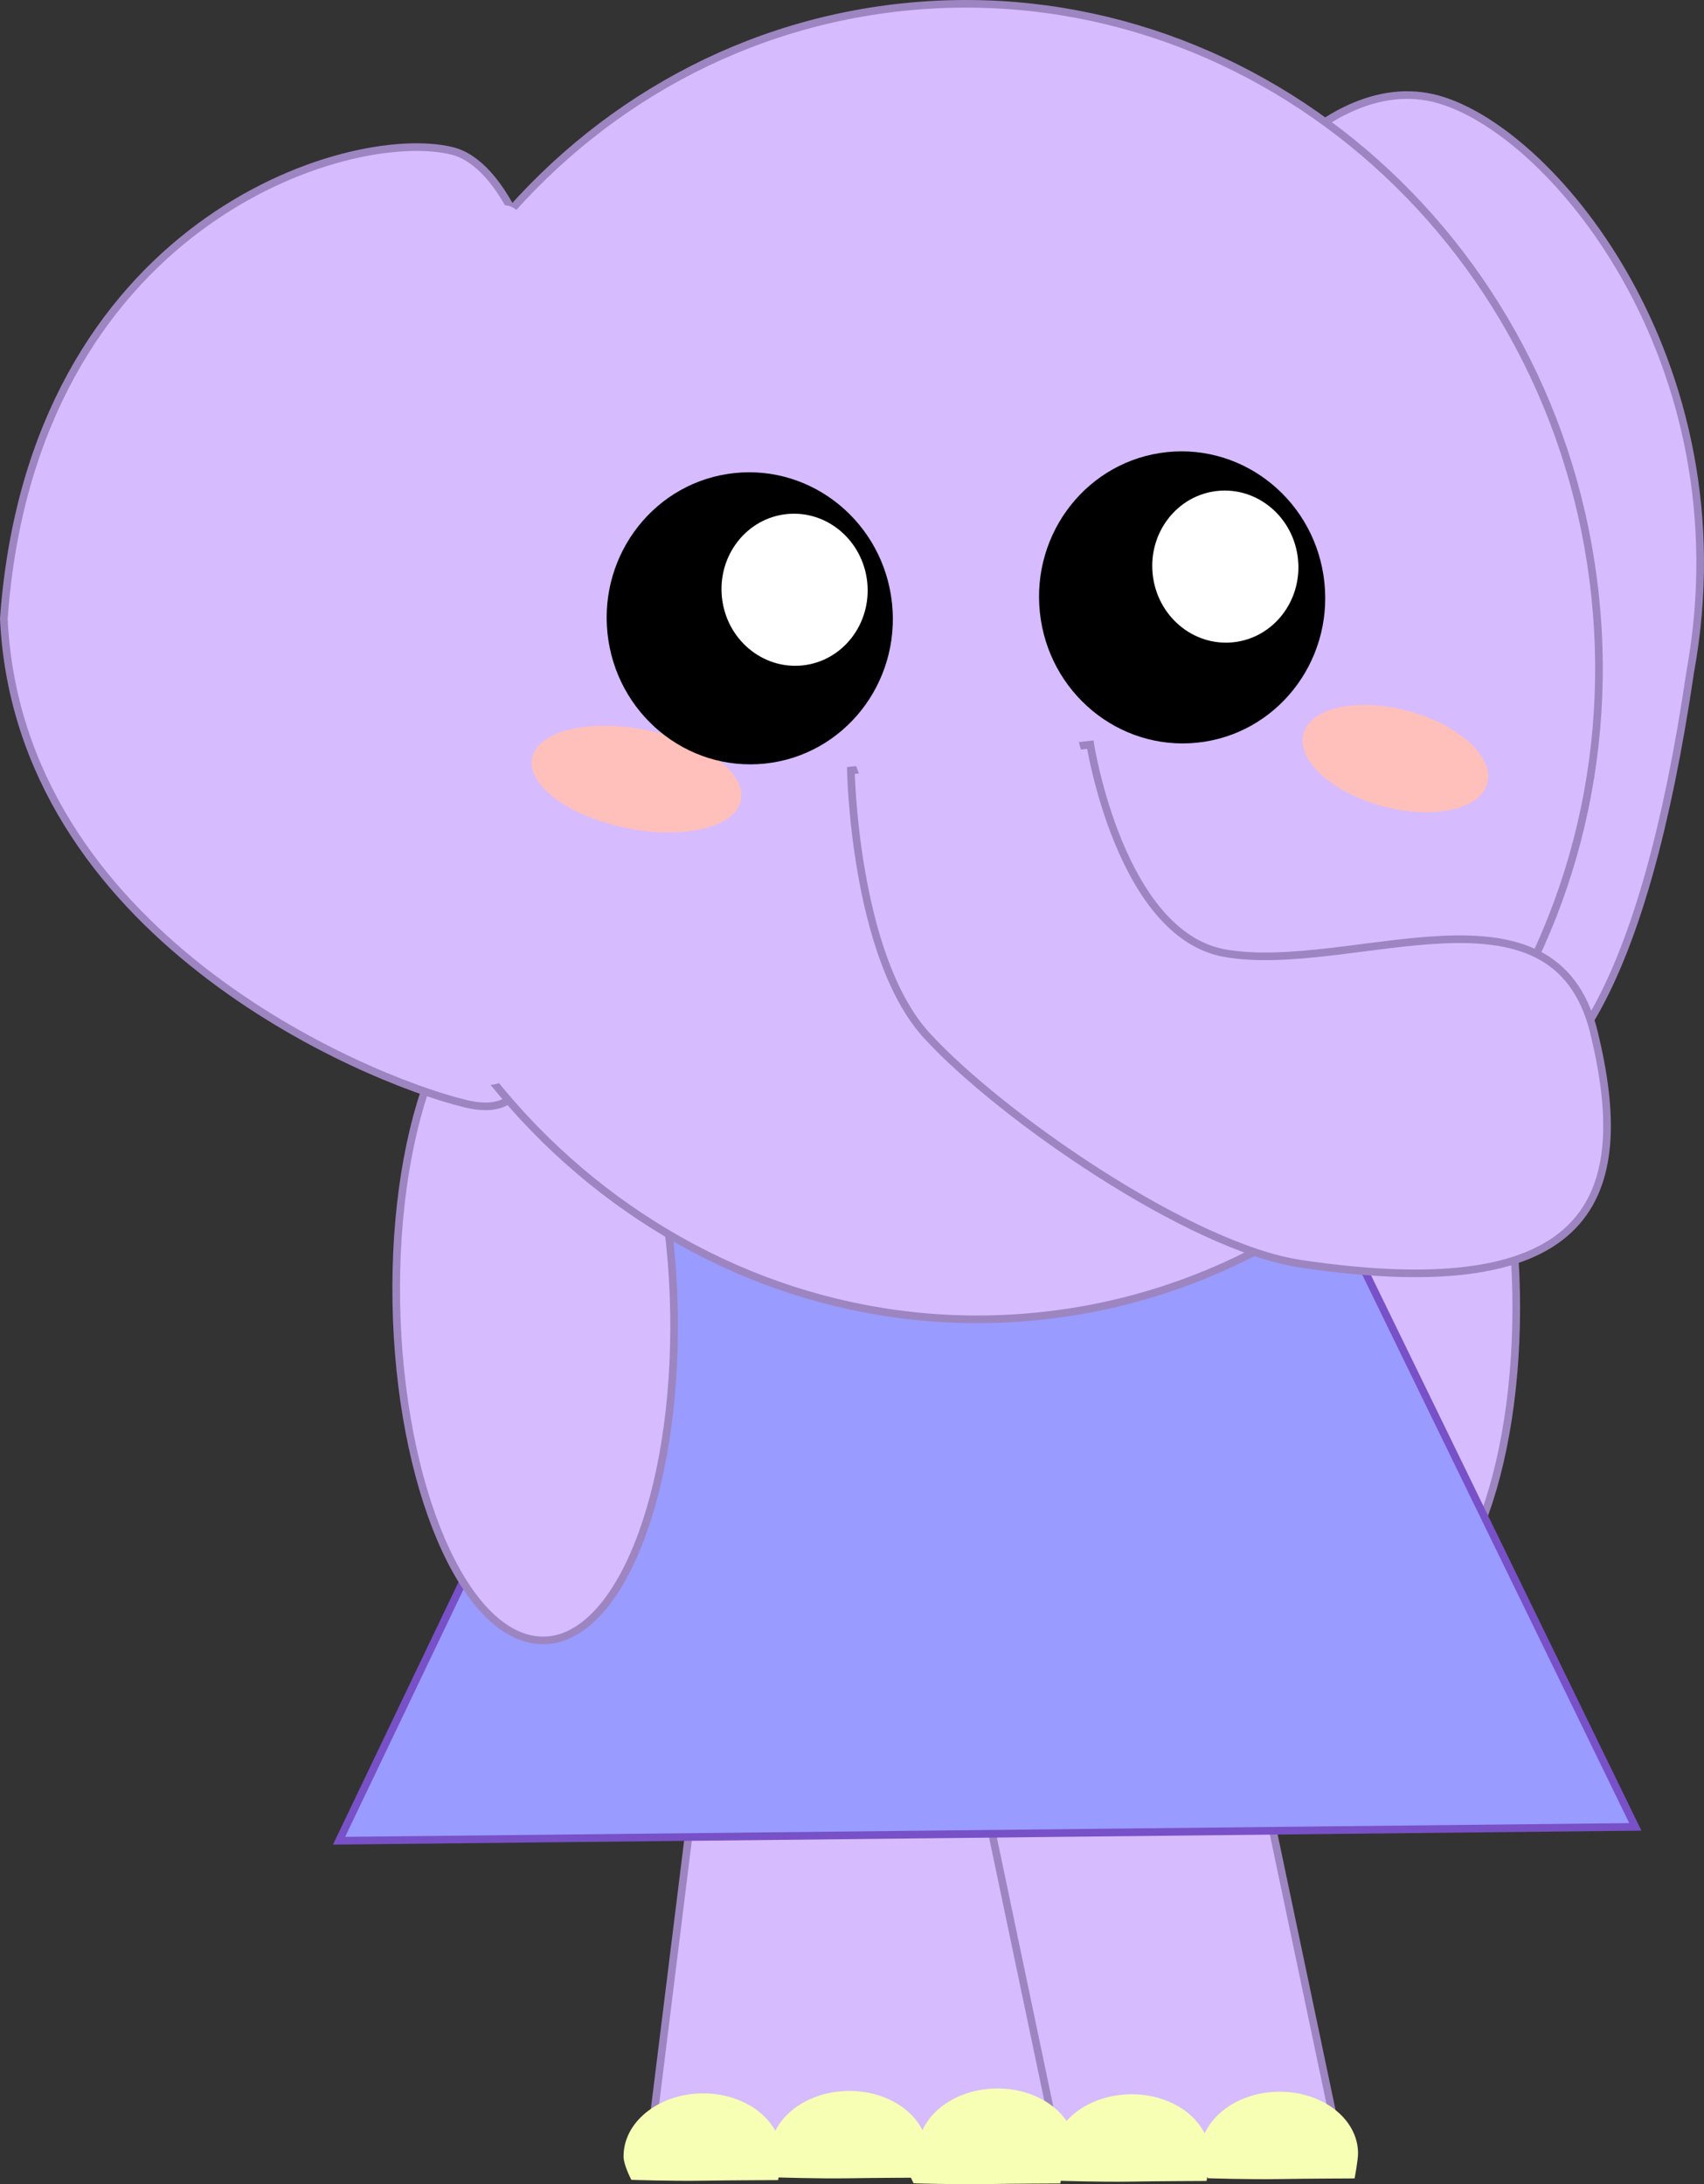 <svg xmlns="http://www.w3.org/2000/svg" xmlns:xlink="http://www.w3.org/1999/xlink" version="1.1" width="223.167" height="286.13" viewBox="0,0,223.167,286.13"><rect x="0" y="0" width="223.167" height="286.13" fill="#333333" stroke="none"/><g><g data-paper-data="{&quot;isPaintingLayer&quot;:true}" fill-rule="nonzero" stroke-linecap="butt" stroke-linejoin="miter" stroke-miterlimit="10" stroke-dasharray="" stroke-dashoffset="0" style="mix-blend-mode: normal"><g data-paper-data="{&quot;index&quot;:null}"><path d="M 121.759 284.331 L 128.921 226.373 L 163.76 225.775 L 175.871 283.402 Z " data-paper-data="{&quot;origPos&quot;:null}" fill="#d6bbff" stroke="#9d85c1" stroke-width="1"/><g data-paper-data="{&quot;origPos&quot;:null}"><path d="M 157.17 282.346 C 157.093 277.843 161.662 274.113 167.375 274.015 C 173.088 273.917 177.782 277.488 177.859 281.991 C 177.876 282.949 177.405 285.369 177.405 285.369 C 177.405 285.369 171.299 285.387 167.334 285.455 C 163.688 285.518 158.193 285.346 158.193 285.346 C 158.193 285.346 157.189 283.445 157.17 282.346 Z " data-paper-data="{&quot;origPos&quot;:null}" stroke-width="1" fill="#f7ffb5" stroke="none"/><path d="M 137.781 282.679 C 137.704 278.175 142.273 274.445 147.986 274.347 C 153.699 274.249 158.393 277.82 158.47 282.324 C 158.487 283.282 158.017 285.702 158.017 285.702 C 158.017 285.702 151.911 285.72 147.946 285.788 C 144.299 285.851 138.804 285.678 138.804 285.678 C 138.804 285.678 137.8 283.777 137.781 282.679 Z " data-paper-data="{&quot;origPos&quot;:null}" stroke-width="1" fill="#f7ffb5" stroke="none"/><path d="M 128.834 274.676 C 134.547 274.578 139.241 278.149 139.318 282.652 C 139.335 283.61 138.864 286.03 138.864 286.03 C 138.864 286.03 132.758 286.048 128.794 286.116 C 125.147 286.179 119.652 286.007 119.652 286.007 C 119.652 286.007 118.648 284.106 118.629 283.007 C 118.552 278.504 123.121 274.774 128.834 274.676 Z " data-paper-data="{&quot;origPos&quot;:null}" stroke-width="1" fill="#f7ffb5" stroke="none"/></g></g><g data-paper-data="{&quot;index&quot;:null}"><path d="M 84.798 283.883 L 91.985 225.928 L 126.824 225.346 L 138.91 282.978 Z " data-paper-data="{&quot;origPos&quot;:null}" fill="#d6bbff" stroke="#9d85c1" stroke-width="1"/><g data-paper-data="{&quot;origPos&quot;:null}"><path d="M 120.209 281.914 C 120.134 277.411 124.705 273.683 130.418 273.587 C 136.131 273.492 140.823 277.065 140.899 281.568 C 140.915 282.526 140.443 284.946 140.443 284.946 C 140.443 284.946 134.337 284.961 130.372 285.028 C 126.725 285.089 121.231 284.914 121.231 284.914 C 121.231 284.914 120.228 283.013 120.209 281.914 Z " data-paper-data="{&quot;origPos&quot;:null}" stroke-width="1" fill="#f7ffb5" stroke="none"/><path d="M 100.821 282.238 C 100.745 277.735 105.316 274.007 111.029 273.911 C 116.742 273.816 121.435 277.389 121.51 281.892 C 121.526 282.85 121.054 285.27 121.054 285.27 C 121.054 285.27 114.948 285.286 110.984 285.352 C 107.337 285.413 101.842 285.238 101.842 285.238 C 101.842 285.238 100.839 283.337 100.821 282.238 Z " data-paper-data="{&quot;origPos&quot;:null}" stroke-width="1" fill="#f7ffb5" stroke="none"/><path d="M 91.877 274.231 C 97.59 274.136 102.282 277.709 102.358 282.212 C 102.374 283.17 101.902 285.59 101.902 285.59 C 101.902 285.59 95.796 285.606 91.831 285.672 C 88.184 285.733 82.689 285.558 82.689 285.558 C 82.689 285.558 81.687 283.657 81.668 282.558 C 81.593 278.055 86.163 274.327 91.877 274.231 Z " data-paper-data="{&quot;origPos&quot;:null}" stroke-width="1" fill="#f7ffb5" stroke="none"/></g></g><path d="M 183.053 212.117 C 173.109 214.237 163.847 196.507 162.366 172.515 C 160.885 148.524 167.746 127.356 177.69 125.236 C 187.634 123.116 196.896 140.846 198.377 164.838 C 199.858 188.829 192.997 209.997 183.053 212.117 Z " data-paper-data="{&quot;origRot&quot;:0,&quot;index&quot;:null}" fill="#d6bbff" stroke="#9d85c1" stroke-width="1"/><path d="M 44.403 241.134 L 86.066 153.986 L 171.755 152.171 L 214.175 239.319 Z " data-paper-data="{&quot;index&quot;:null}" fill="#999bff" stroke="#7850c7" stroke-width="1"/><path d="M 88.287 174.06 C 88.209 198.097 79.998 216.337 69.947 214.801 C 59.896 213.265 51.812 192.534 51.889 168.497 C 51.967 144.46 60.179 126.22 70.23 127.756 C 80.281 129.292 88.365 150.023 88.287 174.06 Z " data-paper-data="{&quot;origRot&quot;:0,&quot;index&quot;:null}" fill="#d6bbff" stroke="#9d85c1" stroke-width="1"/><g><g data-paper-data="{&quot;index&quot;:null}"><path d="M 221.36 88.047 C 209.081 171.298 180.142 141.226 165.093 137.907 C 150.045 134.588 142.417 87.762 148.771 58.955 C 155.126 30.147 172.476 9.485 187.525 12.805 C 202.574 16.124 228.819 47.104 221.36 88.047 Z " data-paper-data="{&quot;origRot&quot;:0,&quot;origPos&quot;:null,&quot;index&quot;:null}" fill="#d6bbff" stroke="#9d85c1" stroke-width="1"/><path d="M 0.5 81.052 C 4.225 29.264 45.554 16.466 59.163 19.754 C 72.772 23.043 79.576 69.85 73.768 98.669 C 67.959 127.489 74.59 147.872 60.981 144.584 C 47.373 141.296 2.435 122.198 0.5 81.052 Z " data-paper-data="{&quot;origRot&quot;:0,&quot;origPos&quot;:null}" fill="#d6bbff" stroke="#9d85c1" stroke-width="1"/><path d="M 45.579 95.242 C 40.606 47.895 73.138 5.672 118.24 0.934 C 163.343 -3.803 203.938 30.74 208.91 78.087 C 213.883 125.434 181.352 167.657 136.249 172.394 C 91.147 177.131 50.552 142.589 45.579 95.242 Z " data-paper-data="{&quot;origPos&quot;:null,&quot;origRot&quot;:0}" fill="#d6bbff" stroke="#9d85c1" stroke-width="1"/><path d="M 136.187 80.215 C 135.083 69.706 142.53 60.31 152.821 59.229 C 163.111 58.148 172.348 65.791 173.452 76.301 C 174.556 86.81 167.108 96.206 156.818 97.287 C 146.528 98.368 137.291 90.724 136.187 80.215 Z " data-paper-data="{&quot;origPos&quot;:null,&quot;origRot&quot;:0}" fill="#000000" stroke="none" stroke-width="1"/><path d="M 150.962 75.224 C 150.387 69.751 154.181 64.866 159.435 64.314 C 164.69 63.762 169.416 67.752 169.991 73.226 C 170.566 78.699 166.772 83.584 161.517 84.136 C 156.263 84.688 151.537 80.698 150.962 75.224 Z " data-paper-data="{&quot;origRot&quot;:0}" fill="#ffffff" stroke="none" stroke-width="1"/><path d="M 171.108 95.209 C 173.046 92.079 179.829 91.406 186.258 93.706 C 192.687 96.005 196.327 100.407 194.389 103.537 C 192.452 106.666 185.669 107.34 179.24 105.04 C 172.811 102.74 169.17 98.339 171.108 95.209 Z " data-paper-data="{&quot;origPos&quot;:null,&quot;origRot&quot;:0}" fill="#ffc0bb" stroke="none" stroke-width="1"/><path d="M 40.132 91.572 C 40.497 72.34 57.493 26.715 66.078 26.891 C 74.662 27.067 71.583 72.978 71.218 92.209 C 70.854 111.44 72.633 142.291 64.048 142.115 C 55.464 141.939 39.768 110.803 40.132 91.572 Z " data-paper-data="{&quot;origRot&quot;:0,&quot;origPos&quot;:null}" fill="#d6bbff" stroke="none" stroke-width="1"/><g data-paper-data="{&quot;origPos&quot;:null,&quot;origRot&quot;:0}"><path d="M 208.767 135.287 C 213.988 156.753 208.801 171.268 170.392 165.56 C 155.761 163.385 130.857 146.043 121.363 135.636 C 111.869 125.228 111.437 100.931 111.437 100.931 L 142.794 97.548 C 142.794 97.548 146.724 122.519 160.499 124.881 C 176.984 127.709 203.547 113.822 208.767 135.287 Z " data-paper-data="{&quot;origPos&quot;:null,&quot;origRot&quot;:0}" stroke="#9d85c1" stroke-width="1" fill="#d6bbff"/><path d="M 119.567 119.347 L 110.879 97.194 L 140.703 94.971 L 146.394 116.502 Z " data-paper-data="{&quot;origRot&quot;:0,&quot;origPos&quot;:null}" stroke="none" stroke-width="1" fill="#d6bbff"/></g><path d="M 70.234 98.055 C 72.473 94.894 80.167 94.125 87.418 96.338 C 94.669 98.551 98.732 102.908 96.493 106.07 C 94.254 109.231 86.561 110 79.309 107.787 C 72.058 105.574 67.995 101.217 70.234 98.055 Z " data-paper-data="{&quot;origPos&quot;:null,&quot;origRot&quot;:0}" fill="#ffc0bb" stroke="none" stroke-width="1"/><path d="M 96.194 61.97 C 106.484 60.889 115.721 68.533 116.825 79.042 C 117.929 89.551 110.482 98.947 100.191 100.028 C 89.901 101.109 80.664 93.465 79.56 82.956 C 78.456 72.447 85.903 63.051 96.194 61.97 Z " data-paper-data="{&quot;origPos&quot;:null,&quot;origRot&quot;:0}" fill="#000000" stroke="none" stroke-width="1"/><path d="M 94.549 78.256 C 93.974 72.782 97.767 67.898 103.022 67.346 C 108.277 66.794 113.003 70.784 113.578 76.257 C 114.152 81.731 110.359 86.616 105.104 87.168 C 99.849 87.72 95.124 83.73 94.549 78.256 Z " data-paper-data="{&quot;origRot&quot;:0}" fill="#ffffff" stroke="none" stroke-width="1"/></g><path d="M 64.227 53.359 C 59.651 62.511 52.567 79.667 52.331 89.509 C 52.195 95.169 58.329 124.019 41.709 124.019 C 34.635 124.019 31.334 118.991 31.087 113.397 C 29.925 87.137 36.293 76.076 42.014 53.357 C 43.01 49.402 48.17 32.564 53.548 32.935 C 54.947 32.257 56.517 31.877 58.176 31.877 C 64.042 31.877 68.798 36.632 68.798 42.499 C 70.425 44.219 65.363 51.087 64.227 53.359 Z " fill="#d6bbff" stroke="none" stroke-width="0.5"/></g></g></g></svg>